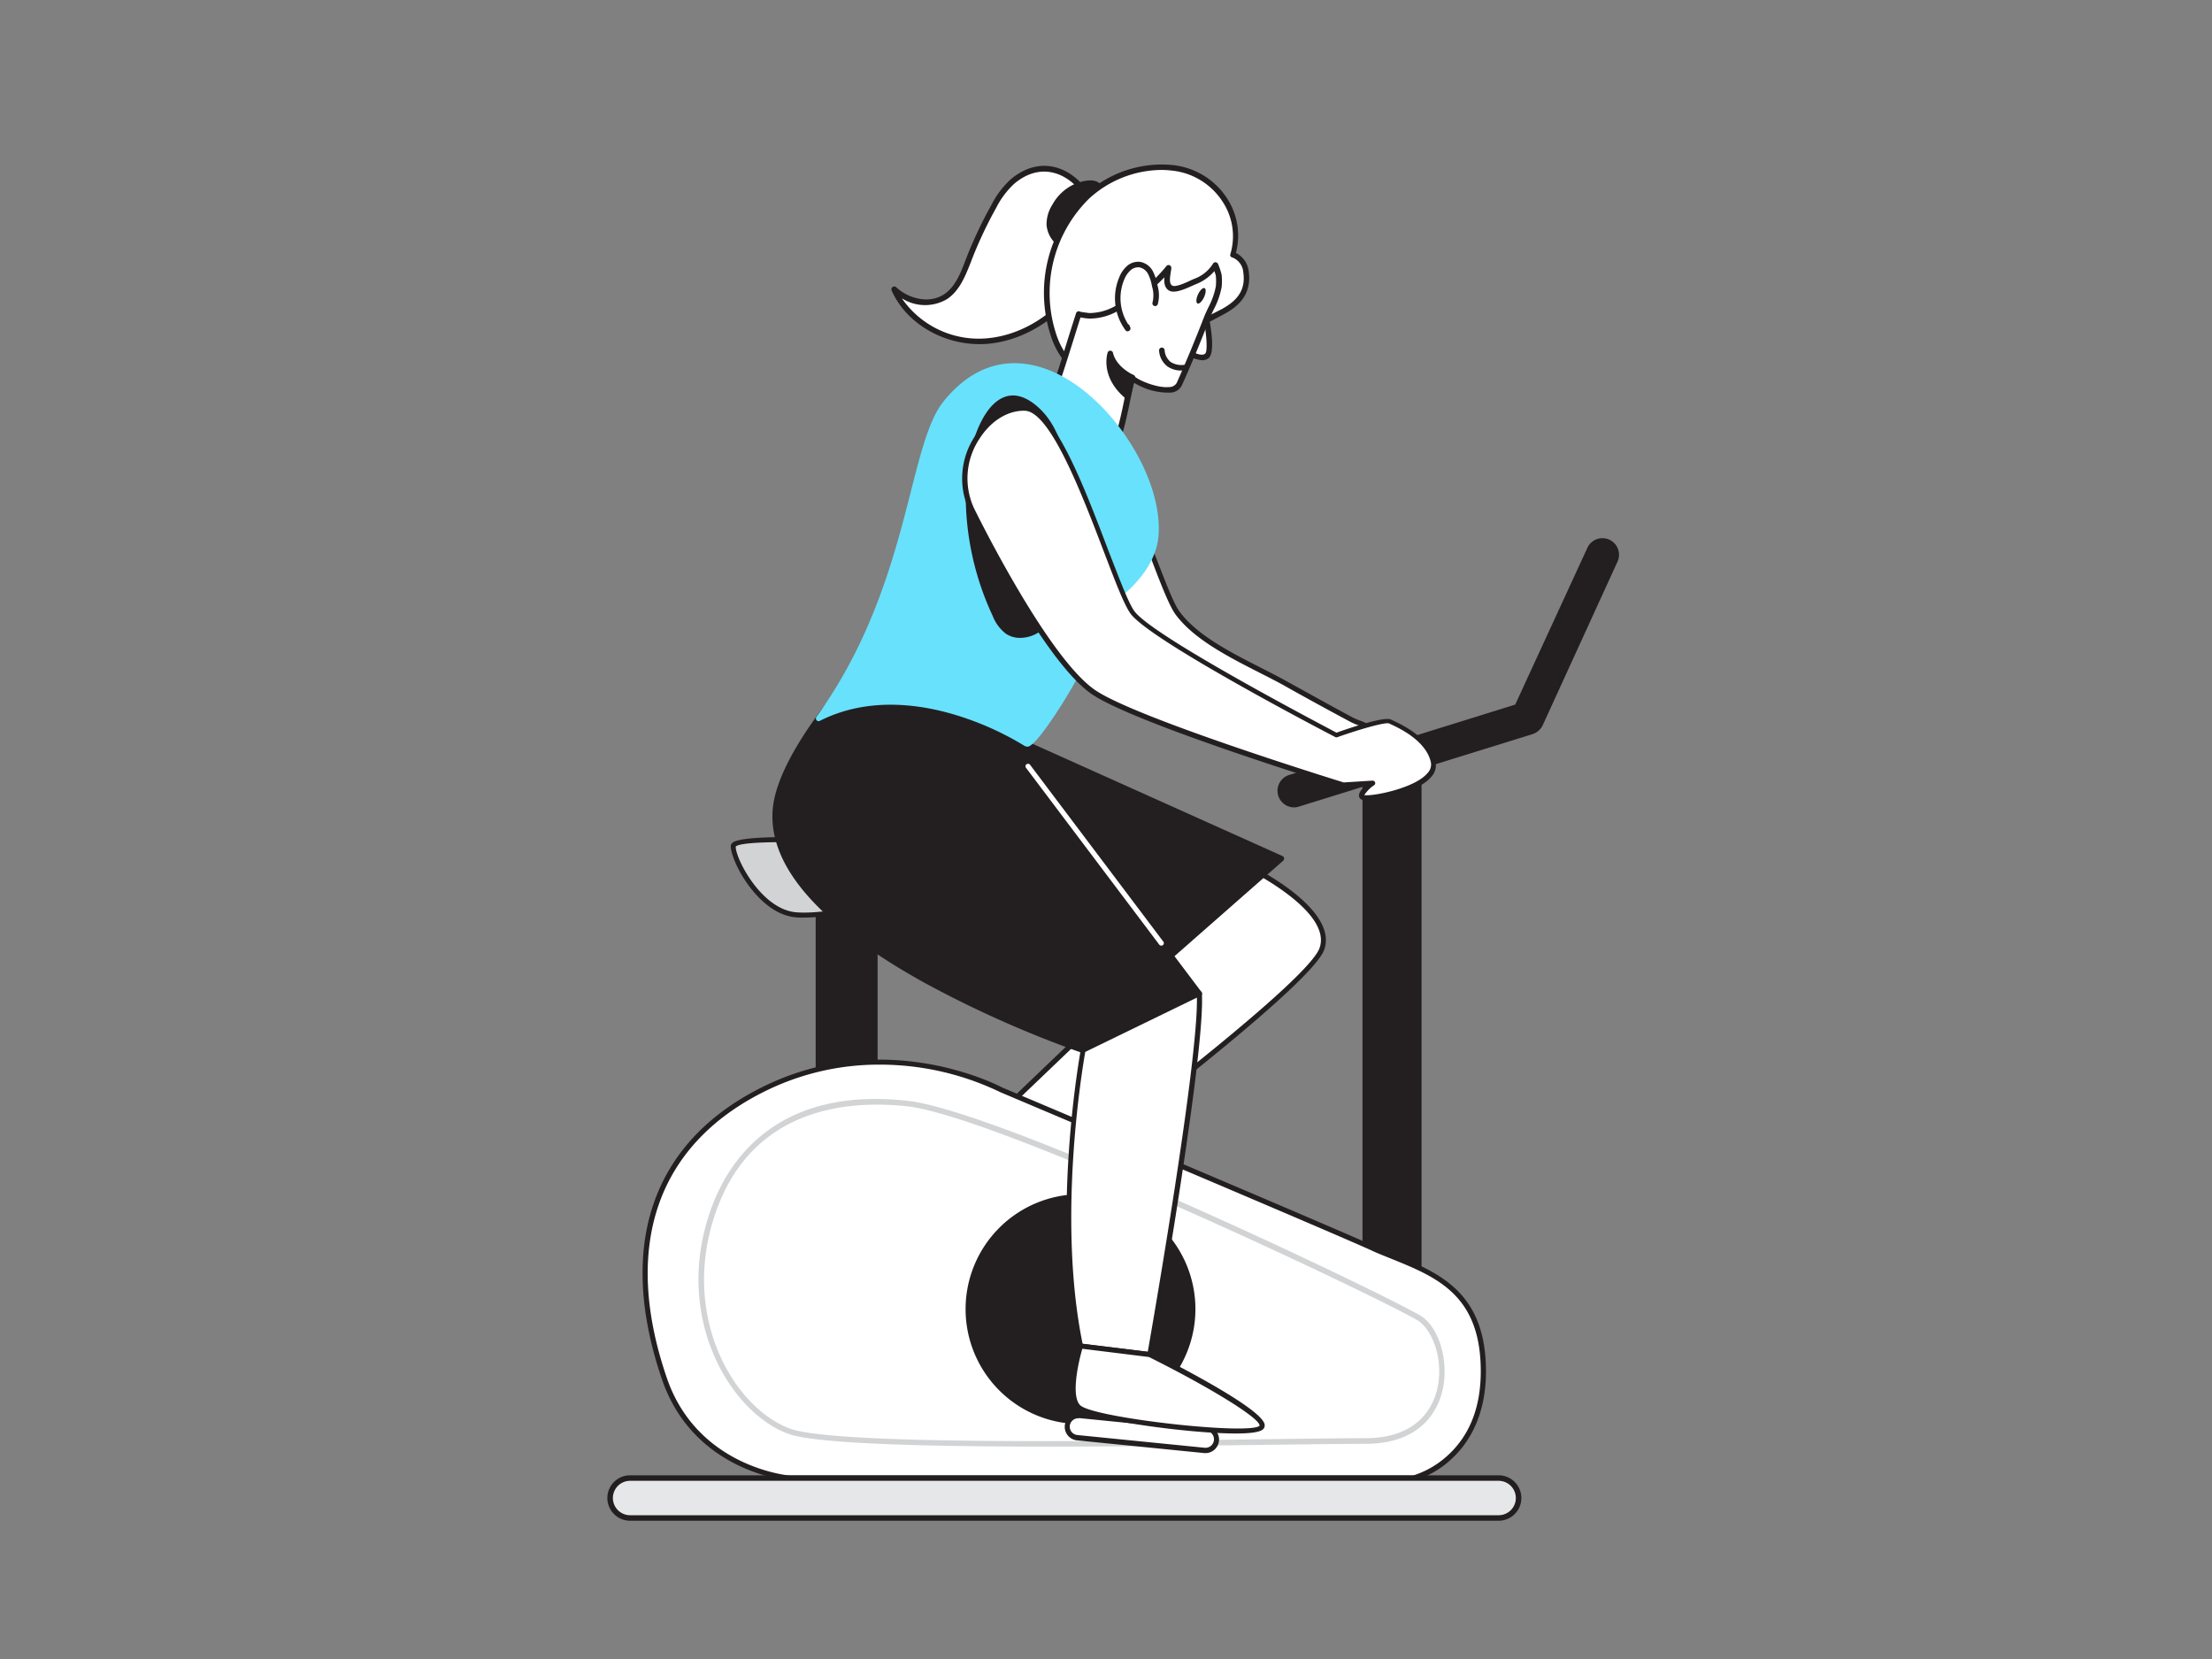 <svg id="_380_fitness_flatline" data-name="#380_fitness_flatline" xmlns="http://www.w3.org/2000/svg" viewBox="0 0 400 300"><rect x="0" y="0" width="400" height="300" fill="#808080" stroke="none"/><path d="M212.87,110.71c-3.49-4.87-12.15-36.54-19.39-36.85s-13.75,10-9.69,18.3,14.52,27.68,21.87,32.89c5.23,3.71,12.16,5.68,18.13,7.84,4,1.46,8.19,2.68,12.19,4.23,3.58,1.38,6.06,4.06,10,1.31,1.92-1.35,3.81-4.33,2.34-6.29-.64-.85-2.92-1.54-3.86-2q-6-3.19-11.86-6.5C226.59,120.24,217,116.46,212.87,110.71Z" fill="#fff"/><path d="M242.61,140.08a10.1,10.1,0,0,1-4.49-1.47c-.73-.37-1.49-.75-2.3-1.07-2.28-.88-4.65-1.66-6.95-2.43-1.72-.57-3.5-1.16-5.24-1.79-1.1-.4-2.23-.79-3.38-1.19-5.18-1.79-10.53-3.64-14.86-6.71-8.53-6-20.65-30.31-22-33.06a13.83,13.83,0,0,1,1.1-13.58c2.29-3.51,5.67-5.52,9-5.37,5.2.22,10.64,14.49,15,26,2,5.12,3.64,9.55,4.74,11.08h0c3.1,4.33,9.38,7.52,14.92,10.33,1.66.85,3.22,1.64,4.61,2.42,3.64,2,7.51,4.18,11.85,6.5.27.14.67.31,1.1.49a7.44,7.44,0,0,1,2.9,1.67,3.26,3.26,0,0,1,.57,2.51,7.42,7.42,0,0,1-3,4.43A6.1,6.1,0,0,1,242.61,140.08ZM193.16,74.31c-2.94,0-5.88,1.84-7.91,5A12.9,12.9,0,0,0,184.2,92c1.35,2.72,13.37,26.79,21.72,32.71,4.22,3,9.51,4.83,14.63,6.6,1.15.4,2.29.79,3.39,1.19,1.73.62,3.5,1.21,5.22,1.79,2.3.76,4.69,1.55,7,2.44.85.33,1.63.73,2.39,1.11,2.43,1.23,4.36,2.21,7.13.26a6.62,6.62,0,0,0,2.63-3.83,2.31,2.31,0,0,0-.4-1.82,7.6,7.6,0,0,0-2.52-1.38c-.46-.19-.89-.37-1.18-.53-4.34-2.32-8.23-4.45-11.87-6.5-1.37-.77-2.93-1.56-4.58-2.4-5.63-2.86-12-6.11-15.25-10.62h0c-1.16-1.63-2.79-5.89-4.84-11.29-3.83-10-9.6-25.17-14.2-25.37Z" fill="#231f20"/><rect x="246.88" y="141.95" width="9.68" height="100.29" fill="#231f20"/><path d="M256.56,242.74h-9.68a.51.51,0,0,1-.5-.5V142a.5.5,0,0,1,.5-.5h9.68a.5.5,0,0,1,.5.5V242.24A.51.51,0,0,1,256.56,242.74Zm-9.18-1h8.68V142.45h-8.68Z" fill="#231f20"/><rect x="148.03" y="152.98" width="10.2" height="54.85" fill="#231f20"/><path d="M158.23,208.33H148a.5.5,0,0,1-.5-.5V153a.5.5,0,0,1,.5-.5h10.2a.5.5,0,0,1,.5.5v54.85A.5.5,0,0,1,158.23,208.33Zm-9.7-1h9.2V153.48h-9.2Z" fill="#231f20"/><path d="M169.57,153s-37-2.7-37,0,4.86,11.87,11.34,12.41,22.12-3.09,25.63-6.81S169.57,153,169.57,153Z" fill="#d1d3d4"/><path d="M145.28,165.93c-.5,0-1,0-1.38-.05-6.74-.56-11.75-10.08-11.75-12.86a.8.8,0,0,1,.28-.6c2.49-2.32,33.63-.12,37.17.14a.48.48,0,0,1,.18.05,3.65,3.65,0,0,1,1.76,2.42c.2,1.23-.35,2.54-1.64,3.91C166.4,162.64,152.25,165.93,145.28,165.93Zm-3.13-13.65c-5.18,0-8.67.25-9.11.82,0,2.23,4.66,11.35,10.93,11.87,6.54.55,21.95-3.15,25.27-6.66,1.08-1.15,1.55-2.2,1.4-3.12a2.71,2.71,0,0,0-1.22-1.73C159.54,152.75,149.26,152.28,142.15,152.28Z" fill="#231f20"/><path d="M226.08,157s15.49,7.6,12.95,14.64-48.42,41.11-48.42,41.11l-12-9.29,36.16-34.63Z" fill="#fff"/><path d="M190.61,213.17a.48.48,0,0,1-.28-.1l-12-9.29a.45.45,0,0,1,0-.69l36.16-34.63,11.25-11.82a.46.46,0,0,1,.53-.09c.65.32,15.83,7.87,13.18,15.21-2.55,7.08-46.7,39.92-48.58,41.32A.46.46,0,0,1,190.61,213.17Zm-11.25-9.79,11.25,8.75c3.84-2.86,45.64-34.13,48-40.68,2.18-6.06-10.31-12.84-12.42-13.93l-11,11.58Z" fill="#231f20"/><path d="M181,197.05s-20.59-11.29-43.11,0c-21.49,10.78-25.06,30.86-17.74,52.26,5.73,16.74,22.69,18,22.69,18H255.55s12.67-3.08,12.67-19.29S257.46,229.85,248,225.61,181,197.05,181,197.05Z" fill="#fff"/><path d="M255.55,267.74H142.83c-.2,0-17.36-1.45-23.12-18.29-8.25-24.11-1.87-42.86,18-52.8,22.15-11.11,42.71-.43,43.51,0,1.33.56,57.73,24.38,67,28.55,1.25.56,2.54,1.09,3.79,1.6,8.21,3.36,16.7,6.83,16.7,21.2,0,8.54-3.53,13.45-6.49,16.07a16.77,16.77,0,0,1-6.53,3.67Zm0-.45h0ZM159,192.52a46.34,46.34,0,0,0-20.92,4.94c-19.37,9.71-25.59,28.07-17.5,51.7,5.56,16.25,22.12,17.66,22.29,17.67H255.49a16.51,16.51,0,0,0,6.13-3.49c4.08-3.62,6.15-8.78,6.15-15.35,0-13.75-7.84-17-16.14-20.35-1.25-.52-2.55-1-3.81-1.61-9.34-4.2-66.44-28.31-67-28.56a.05.05,0,0,1,0,0A50.1,50.1,0,0,0,159,192.52Z" fill="#231f20"/><path d="M189.83,261.59c-21.9,0-42.33-.47-47.33-2.33-10.58-3.91-21-21.37-13.82-40.91,3.06-8.35,11.72-21.95,35.49-19.28,16.67,1.87,83.17,33.42,92.5,38.73,3.6,2,5.51,8.58,4.09,14-.92,3.47-3.94,9.29-13.88,9.29-3.68,0-9.55.08-17,.17C218.37,261.4,203.8,261.59,189.83,261.59Zm-31.26-61.84c-10,0-23.21,3.25-28.95,18.94-6.92,19,3,35.86,13.22,39.64,8,3,57.5,2.31,87.06,1.91,7.42-.09,13.29-.17,17-.17,9.27,0,12.07-5.36,12.91-8.55,1.42-5.37-.74-11.22-3.62-12.85-9-5.13-76-36.79-92.11-38.61h0A50.46,50.46,0,0,0,158.57,199.75Z" fill="#d1d3d4"/><circle cx="195.39" cy="236.74" r="20.28" fill="#231f20"/><path d="M195.39,257.51a20.78,20.78,0,1,1,20.78-20.77A20.79,20.79,0,0,1,195.39,257.51Zm0-40.55a19.78,19.78,0,1,0,19.78,19.78A19.8,19.8,0,0,0,195.39,217Z" fill="#231f20"/><path d="M234,146a3,3,0,0,1-.89-5.86L274,127.41,287,99.17a3,3,0,1,1,5.45,2.5l-13.47,29.46a3.07,3.07,0,0,1-1.84,1.62l-42.17,13.08A3,3,0,0,1,234,146Z" fill="#231f20"/><path d="M177.64,131l54.07,24.3L209.28,175S163,148,164.14,142,177.64,131,177.64,131Z" fill="#231f20"/><path d="M209.28,175.48a.47.47,0,0,1-.25-.07c-4.77-2.78-46.54-27.38-45.38-33.47s13.28-11.21,13.8-11.43a.48.48,0,0,1,.39,0l54.08,24.29a.53.53,0,0,1,.29.39.53.53,0,0,1-.17.45l-22.43,19.71A.5.5,0,0,1,209.28,175.48Zm-31.65-44c-1.57.69-12,5.43-13,10.61-.77,4,26.81,21.83,44.59,32.24l21.58-19Z" fill="#231f20"/><path d="M158.17,117.79s-17.22,17.47-18,28.85c-1.56,24,55.63,43.26,55.63,43.26l21-10.23-34.08-45.2Z" fill="#231f20"/><path d="M195.84,190.4l-.16,0a197,197,0,0,1-28.48-12.67c-18.9-10.47-28.15-20.94-27.49-31.11.74-11.43,17.4-28.44,18.1-29.16a.5.5,0,0,1,.64-.07l24.62,16.68a.34.34,0,0,1,.12.12l34.08,45.2a.48.48,0,0,1,.08.42.45.45,0,0,1-.27.33l-21,10.23A.44.44,0,0,1,195.84,190.4Zm-37.6-72c-2.25,2.35-16.87,18-17.53,28.23-1.48,22.66,51.45,41.43,55.09,42.69l20.3-9.87-33.66-44.66Z" fill="#231f20"/><path d="M183.16,32.8a15.72,15.72,0,0,0-3.43,4.55,75.39,75.39,0,0,0-4.48,9.49c-1,2.59-2,5.42-4.37,6.9-2.82,1.79-6.75.85-9.19-1.42,2.78,6.33,10.15,10,17,9.34s13.09-5.07,16.88-10.86a17.43,17.43,0,0,0,2.88-7C199.7,35.34,191.13,26.19,183.16,32.8Z" fill="#fff"/><path d="M177.12,62.23c-6.83,0-13.34-3.9-15.89-9.71a.49.49,0,0,1,.17-.61.5.5,0,0,1,.63,0c2.1,2,5.83,3.11,8.59,1.37,2.09-1.32,3.08-3.85,4-6.3l.14-.36a77.22,77.22,0,0,1,4.52-9.56,16.17,16.17,0,0,1,3.54-4.68h0c3.22-2.67,6.83-3.12,10.15-1.27,4.12,2.31,6.7,7.78,6,12.73A17.63,17.63,0,0,1,196,51.07c-4.14,6.32-10.59,10.46-17.25,11.09C178.23,62.21,177.67,62.23,177.12,62.23Zm-14-8.23a16.87,16.87,0,0,0,15.51,7.16c6.36-.6,12.54-4.57,16.51-10.64a16.69,16.69,0,0,0,2.8-6.78c.66-4.56-1.71-9.6-5.49-11.72-2.94-1.64-6.14-1.23-9,1.17a15.25,15.25,0,0,0-3.31,4.4A75.15,75.15,0,0,0,175.71,47l-.13.36c-1,2.48-2.05,5.29-4.43,6.79A7.82,7.82,0,0,1,163.17,54Z" fill="#231f20"/><path d="M194.67,33.64a8,8,0,0,0-3.93,3.58,6.2,6.2,0,0,0-1,3.43A4.78,4.78,0,0,0,192,44.26a2.69,2.69,0,0,0,1.86.49,3.09,3.09,0,0,0,1.41-.81C198.17,41.39,202.86,30.55,194.67,33.64Z" fill="#231f20"/><path d="M193.51,45.28a3.33,3.33,0,0,1-1.8-.6,5.27,5.27,0,0,1-2.46-4A6.6,6.6,0,0,1,190.31,37a8.62,8.62,0,0,1,4.18-3.79c2.46-.93,4.1-.75,4.86.52,1.52,2.53-1.64,8.76-3.78,10.63a3.48,3.48,0,0,1-1.65.92A1.84,1.84,0,0,1,193.51,45.28Zm3.62-11.69a6.83,6.83,0,0,0-2.28.52h0a7.58,7.58,0,0,0-3.68,3.36,5.65,5.65,0,0,0-.92,3.15,4.27,4.27,0,0,0,2,3.22,2.27,2.27,0,0,0,1.5.42,2.62,2.62,0,0,0,1.17-.69c2.05-1.79,4.71-7.48,3.58-9.36A1.47,1.47,0,0,0,197.13,33.59Zm-2.46,0h0Z" fill="#231f20"/><path d="M199.53,68.26c-1.67.37-3.45,0-5.53-2a14.1,14.1,0,0,1-3.57-5.92,24.25,24.25,0,0,1,6.11-24.81c6.63-6.31,19.22-8.08,24.89.49a12,12,0,0,1,1.43,10,3.55,3.55,0,0,1,2.43,3c.5,3.51-1.18,5.58-4.06,7.17-4.71,2.62-9.7,4.74-14.31,7.57C204.24,65.46,202,67.71,199.53,68.26Z" fill="#fff"/><path d="M198.44,68.88a7.08,7.08,0,0,1-4.78-2.21,14.46,14.46,0,0,1-3.7-6.13,24.91,24.91,0,0,1,6.24-25.33,20.39,20.39,0,0,1,15.67-5.38,13.36,13.36,0,0,1,10,6,12.34,12.34,0,0,1,1.62,9.91,4.2,4.2,0,0,1,2.31,3.3c.64,4.4-2.15,6.49-4.3,7.68-1.95,1.08-4,2.09-5.93,3.07-2.79,1.39-5.67,2.83-8.36,4.48-.88.54-1.71,1.15-2.52,1.74a14.52,14.52,0,0,1-5,2.78l-.11-.49.11.49A5.44,5.44,0,0,1,198.44,68.88ZM210,30.73a19.59,19.59,0,0,0-13.07,5.2,23.92,23.92,0,0,0-6,24.29,13.53,13.53,0,0,0,3.44,5.71c1.77,1.64,3.38,2.22,5.08,1.84h0a14.11,14.11,0,0,0,4.66-2.61c.82-.6,1.68-1.22,2.58-1.78,2.73-1.67,5.64-3.13,8.45-4.53,1.94-1,3.95-2,5.88-3,3.09-1.72,4.23-3.71,3.8-6.66a3.1,3.1,0,0,0-2-2.64.5.5,0,0,1-.32-.23.51.51,0,0,1,0-.4A11.36,11.36,0,0,0,221,36.34a12.43,12.43,0,0,0-9.26-5.51A15.44,15.44,0,0,0,210,30.73Z" fill="#231f20"/><path d="M217.8,55.93s1.7,7.52.4,8.45-3.71-.93-3.71-.93" fill="#fff"/><path d="M217.31,65.14a6.23,6.23,0,0,1-3.13-1.29.5.5,0,0,1-.09-.7.51.51,0,0,1,.7-.1c.55.43,2.31,1.5,3.12.92.55-.39.27-4.1-.59-7.93a.5.5,0,0,1,.38-.6.5.5,0,0,1,.59.38c.53,2.35,1.62,8,.2,9A1.94,1.94,0,0,1,217.31,65.14Z" fill="#231f20"/><path d="M219.82,48a13,13,0,0,1,.61,1.86,11.13,11.13,0,0,1,0,2c-.26,2-1.48,3.9-2.2,5.76q-2.32,6-4.91,11.83c-1.1,2.48-7.67,0-8.54-1.15C203.45,73,202.44,85,196.63,86.35a4.87,4.87,0,0,1-3.39-.69c-7-3.91-4.21-10.32-2.3-16,1.44-4.28,2.75-8.61,4.12-12.92a9.71,9.71,0,0,0,1.92.33,10,10,0,0,0,5.1-1.44c3.58-1.86,6.77-4,9.23-7.24-.09,1.09-.74,3.14.53,3.7,1,.42,3.37-.83,4.28-1.21a7.21,7.21,0,0,0,3.66-3S219.8,48,219.82,48Z" fill="#fff"/><path d="M195.87,86.94a5.94,5.94,0,0,1-2.87-.85c-6.91-3.86-4.78-10-2.9-15.49l.36-1.06c1-2.85,1.88-5.77,2.76-8.59.45-1.44.91-2.88,1.37-4.32h0a.5.5,0,0,1,.63-.32l.12.06c.32.08,1.46.22,1.67.24a9.6,9.6,0,0,0,4.84-1.38,25.5,25.5,0,0,0,9.06-7.1.5.5,0,0,1,.9.34c0,.22-.06.49-.1.77-.19,1.17-.29,2.16.33,2.43s2.53-.6,3.34-1l.55-.24a6.65,6.65,0,0,0,3.41-2.74.54.54,0,0,1,.44-.27.55.55,0,0,1,.45.25h0a11.22,11.22,0,0,1,.69,2.08,12.26,12.26,0,0,1,0,2.11,14.11,14.11,0,0,1-1.44,4.1c-.29.61-.56,1.19-.79,1.77-1.54,4-3.19,8-4.92,11.85A2.4,2.4,0,0,1,211.6,71a11.87,11.87,0,0,1-6.54-1.79c-.2.82-.4,1.8-.62,2.88-1.17,5.75-2.77,13.63-7.69,14.78A4.32,4.32,0,0,1,195.87,86.94Zm-.48-29.54c-.41,1.28-.81,2.57-1.21,3.85-.89,2.83-1.8,5.75-2.77,8.61L191,70.93c-1.83,5.33-3.74,10.83,2.45,14.29a4.46,4.46,0,0,0,3,.64c4.3-1,5.89-8.82,6.94-14,.3-1.46.56-2.73.83-3.71a.51.51,0,0,1,.4-.36.49.49,0,0,1,.49.2c.48.65,4.06,2.23,6.31,2a1.55,1.55,0,0,0,1.37-.75c1.72-3.88,3.37-7.86,4.9-11.81.24-.62.53-1.24.82-1.84a13.63,13.63,0,0,0,1.35-3.8,10,10,0,0,0,0-1.9c0-.1-.13-.49-.26-.87a8.32,8.32,0,0,1-3.35,2.37l-.52.23c-1.65.75-3.21,1.39-4.16,1s-1.13-1.49-1-2.48a28.4,28.4,0,0,1-8.28,6A10.32,10.32,0,0,1,197,57.61,10.74,10.74,0,0,1,195.39,57.4Z" fill="#231f20"/><path d="M214.35,66.42s-3.82.73-4.25-3.1" fill="#fff"/><path d="M213.63,67a4.32,4.32,0,0,1-2.54-.75,3.91,3.91,0,0,1-1.49-2.84.5.5,0,0,1,.44-.55.5.5,0,0,1,.56.44,3,3,0,0,0,1.08,2.15,3.71,3.71,0,0,0,2.58.51.5.5,0,1,1,.18,1A4.46,4.46,0,0,1,213.63,67Z" fill="#231f20"/><path d="M204.78,68.28s-3.31-1.43-4-4.36c0,0-1.38,4.08,3.16,7.81Z" fill="#231f20"/><path d="M203.94,72.23a.52.52,0,0,1-.32-.11c-4.75-3.91-3.38-8.18-3.32-8.36a.47.47,0,0,1,.5-.34.49.49,0,0,1,.46.38c.63,2.65,3.69,4,3.72,4a.5.5,0,0,1,.28.58l-.84,3.45a.5.5,0,0,1-.33.36Zm-2.86-6.39a7.49,7.49,0,0,0,2.57,5l.55-2.26A8.68,8.68,0,0,1,201.08,65.84Z" fill="#231f20"/><ellipse cx="217.18" cy="53.48" rx="1.53" ry="0.6" transform="translate(77.54 228.21) rotate(-65.2)" fill="#231f20"/><path d="M208.89,54.88a5.86,5.86,0,0,0-.08-3.16,8.11,8.11,0,0,0-.76-2.37,2.82,2.82,0,0,0-1.9-1.47,2.6,2.6,0,0,0-2,.65,4.91,4.91,0,0,0-1.25,1.79,9.15,9.15,0,0,0,1.07,9.09l-.13-.32" fill="#fff"/><path d="M203.93,59.92a.51.51,0,0,1-.4-.2,9.73,9.73,0,0,1-1.12-9.61,5.36,5.36,0,0,1,1.38-2,3.06,3.06,0,0,1,2.44-.75,3.27,3.27,0,0,1,2.26,1.72,9,9,0,0,1,.81,2.5,6.25,6.25,0,0,1,.06,3.44.5.5,0,0,1-.64.3.5.5,0,0,1-.3-.64,5.45,5.45,0,0,0-.1-2.89,7.78,7.78,0,0,0-.7-2.22,2.31,2.31,0,0,0-1.55-1.22,2.06,2.06,0,0,0-1.63.53,4.36,4.36,0,0,0-1.12,1.61,8.75,8.75,0,0,0,.68,8.14.4.4,0,0,1,.26.25l.13.32a.49.49,0,0,1-.21.62A.55.55,0,0,1,203.93,59.92Z" fill="#231f20"/><path d="M209,96.7c1.11-16.14-22.32-43.15-38-23.84-6.45,8-6,33.61-23,57,17.2-8.71,37.41,4.51,37.51,4.58,1,.65,5.92-7.23,6.33-7.89a96.56,96.56,0,0,0,6.54-12.51,48.85,48.85,0,0,1,2.61-5.58S208.51,103.66,209,96.7Z" fill="#68e1fd"/><path d="M185.68,135a.77.77,0,0,1-.42-.13A53.68,53.68,0,0,0,173,129.35c-6.48-2-16-3.43-24.74,1a.49.49,0,0,1-.61-.12.5.5,0,0,1,0-.62c10.31-14.25,14.22-29.57,17.07-40.75,1.87-7.33,3.35-13.12,5.92-16.29,6.68-8.24,14.06-7.61,19.08-5.63,10.73,4.22,20.53,19,19.79,29.81h0c-.47,6.77-7.15,11.48-8.09,12.11a39.37,39.37,0,0,0-2.12,4.45l-.41,1a95.34,95.34,0,0,1-6.58,12.59c-1.45,2.34-5,7.81-6.42,8.13Zm.13-1ZM161,126.41c12.44,0,23.41,6.77,24.68,7.58.75-.33,3.22-3.63,5.72-7.67A95.06,95.06,0,0,0,198,113.87l.41-1a39.83,39.83,0,0,1,2.23-4.67.61.61,0,0,1,.16-.16c.08,0,7.28-4.78,7.74-11.4h0c.72-10.46-8.77-24.74-19.15-28.82-4.71-1.86-11.64-2.44-17.94,5.33-2.43,3-3.89,8.7-5.73,15.9-2.77,10.87-6.53,25.61-16.15,39.57A29.29,29.29,0,0,1,161,126.41ZM209,96.7h0Z" fill="#68e1fd"/><path d="M187.19,73.8c-7.83-6.72-11.55,7-11.94,12.2a51.56,51.56,0,0,0,4.68,25.1,7.06,7.06,0,0,0,2.22,3.06c1.76,1.21,4.29.73,5.93-.64a11.28,11.28,0,0,0,3.22-5.43c1.84-5.78,1.89-12,1.59-18C192.6,84.15,191.68,77.65,187.19,73.8Z" fill="#231f20"/><path d="M184.47,115.35a4.57,4.57,0,0,1-2.6-.77,7.59,7.59,0,0,1-2.39-3.27A51.64,51.64,0,0,1,174.75,86c.29-3.83,2.32-12.32,6.72-14.14,1.87-.78,3.91-.24,6.05,1.59h0c4.64,4,5.57,10.63,5.87,16.61.28,5.62.3,12.17-1.62,18.21a11.9,11.9,0,0,1-3.37,5.67A6.35,6.35,0,0,1,184.47,115.35Zm-1.3-42.86a3.39,3.39,0,0,0-1.32.27c-3.71,1.53-5.81,9.41-6.1,13.28a50.73,50.73,0,0,0,4.63,24.85,6.81,6.81,0,0,0,2.05,2.86c1.65,1.13,3.93.55,5.33-.61a11,11,0,0,0,3.06-5.2c1.87-5.89,1.85-12.33,1.57-17.86-.28-5.76-1.17-12.16-5.52-15.9h0A5.85,5.85,0,0,0,183.17,72.49Z" fill="#231f20"/><path d="M204.79,110.71c-3.49-4.87-12.15-36.54-19.4-36.85s-13.75,10-9.68,18.3,14.52,27.68,21.86,32.89S242.88,142,242.88,142l5.31-.33s-3.4,2.49-1.31,2.67,13.33-2.12,12.31-6.52-6.59-6.7-7.78-7.28-9.71,2.45-9.71,2.45S208.28,115.58,204.79,110.71Z" fill="#fff"/><path d="M247.1,144.75h-.26c-.74-.07-1-.41-1.07-.68-.16-.57.39-1.29,1-1.91l-3.9.25-.16,0c-1.56-.48-38.13-11.78-45.44-17-8.53-6-20.66-30.31-22-33.06a13.83,13.83,0,0,1,1.1-13.58c2.28-3.51,5.65-5.52,9-5.37,5.2.22,10.64,14.49,15,26,2,5.13,3.65,9.56,4.74,11.09h0c3.26,4.54,34,20.62,36.57,22,2.24-.79,8.65-3,9.88-2.36l.31.15c1.66.77,6.71,3.13,7.71,7.43a3.08,3.08,0,0,1-.8,2.81C256.29,143.41,249.14,144.75,247.1,144.75Zm-.43-.95.25,0c1.72.14,9-1.33,11.22-4a2.2,2.2,0,0,0,.6-2c-.9-3.87-5.65-6.09-7.21-6.82l-.32-.15c-.68-.3-5.38,1.06-9.36,2.47a.45.45,0,0,1-.36,0c-1.37-.71-33.56-17.46-37.07-22.36-1.17-1.63-2.79-5.89-4.85-11.29-3.82-10-9.6-25.17-14.2-25.37-3-.11-6.1,1.72-8.21,5a12.92,12.92,0,0,0-1,12.68c1.34,2.72,13.37,26.79,21.71,32.71,7,5,43.15,16.21,45.11,16.82l5.22-.33a.51.51,0,0,1,.46.3.47.47,0,0,1-.16.52,6.06,6.06,0,0,0-1.8,1.82Z" fill="#231f20"/><path d="M195.84,189.9s-5.52,29.28-.45,53.5L207.92,245s9.58-54.11,9-65.28Z" fill="#fff"/><path d="M207.92,245.4h0l-12.54-1.55a.46.46,0,0,1-.39-.36c-5-24,.39-53.38.45-53.67a.47.47,0,0,1,.25-.33l21-10.23a.47.47,0,0,1,.43,0,.46.46,0,0,1,.22.37c.64,11.09-8.56,63.17-8.95,65.38A.45.45,0,0,1,207.92,245.4ZM195.77,243l11.78,1.45c.88-5,9.11-52.28,8.89-64.05l-20.19,9.82C195.76,193,191.12,220.31,195.77,243Z" fill="#231f20"/><rect x="192.97" y="257.16" width="27.13" height="4" rx="2" transform="translate(26.7 -19.19) rotate(5.69)" fill="#fff"/><path d="M218,262.76h-.25l-23-2.3a2.45,2.45,0,1,1,.48-4.88l23,2.29a2.45,2.45,0,0,1,2.2,2.69,2.47,2.47,0,0,1-2.44,2.21Zm-23-6.29a1.53,1.53,0,0,0-1,.35,1.55,1.55,0,0,0-.55,1,1.53,1.53,0,0,0,1.38,1.68l23,2.3h0a1.54,1.54,0,0,0,1.69-1.38,1.54,1.54,0,0,0-.34-1.13,1.52,1.52,0,0,0-1-.56l-23-2.29Z" fill="#231f20"/><rect x="110.33" y="267.28" width="164.29" height="7.23" rx="3.61" fill="#e6e7e8"/><path d="M271,275H113.94a4.11,4.11,0,0,1,0-8.22H271a4.11,4.11,0,1,1,0,8.22Zm-157.06-7.22a3.11,3.11,0,0,0,0,6.22H271a3.11,3.11,0,1,0,0-6.22Z" fill="#231f20"/><path d="M210,171a.46.46,0,0,1-.37-.18l-24.06-31.93a.46.46,0,1,1,.73-.55l24.06,31.93a.45.45,0,0,1-.08.64A.49.49,0,0,1,210,171Z" fill="#fff"/><path d="M195.39,243.4s-2.92,9.43-.08,11.26c3.25,2.11,30.4,5.54,32.74,3.52S207.92,245,207.92,245Z" fill="#fff"/><path d="M223.45,259.22c-8.69,0-25.74-2.46-28.39-4.18-3-2-.42-10.78-.11-11.78a.46.46,0,0,1,.5-.31L208,244.49l.15,0c3.36,1.68,20.18,10.21,20.54,13.14a.94.94,0,0,1-.32.85C227.78,259,226,259.22,223.45,259.22ZM195.72,243.9c-.81,2.77-2.16,9.09-.17,10.38,3.49,2.26,30.28,5.22,32.21,3.55.29-1.22-8.67-6.8-20-12.44Z" fill="#231f20"/></svg>